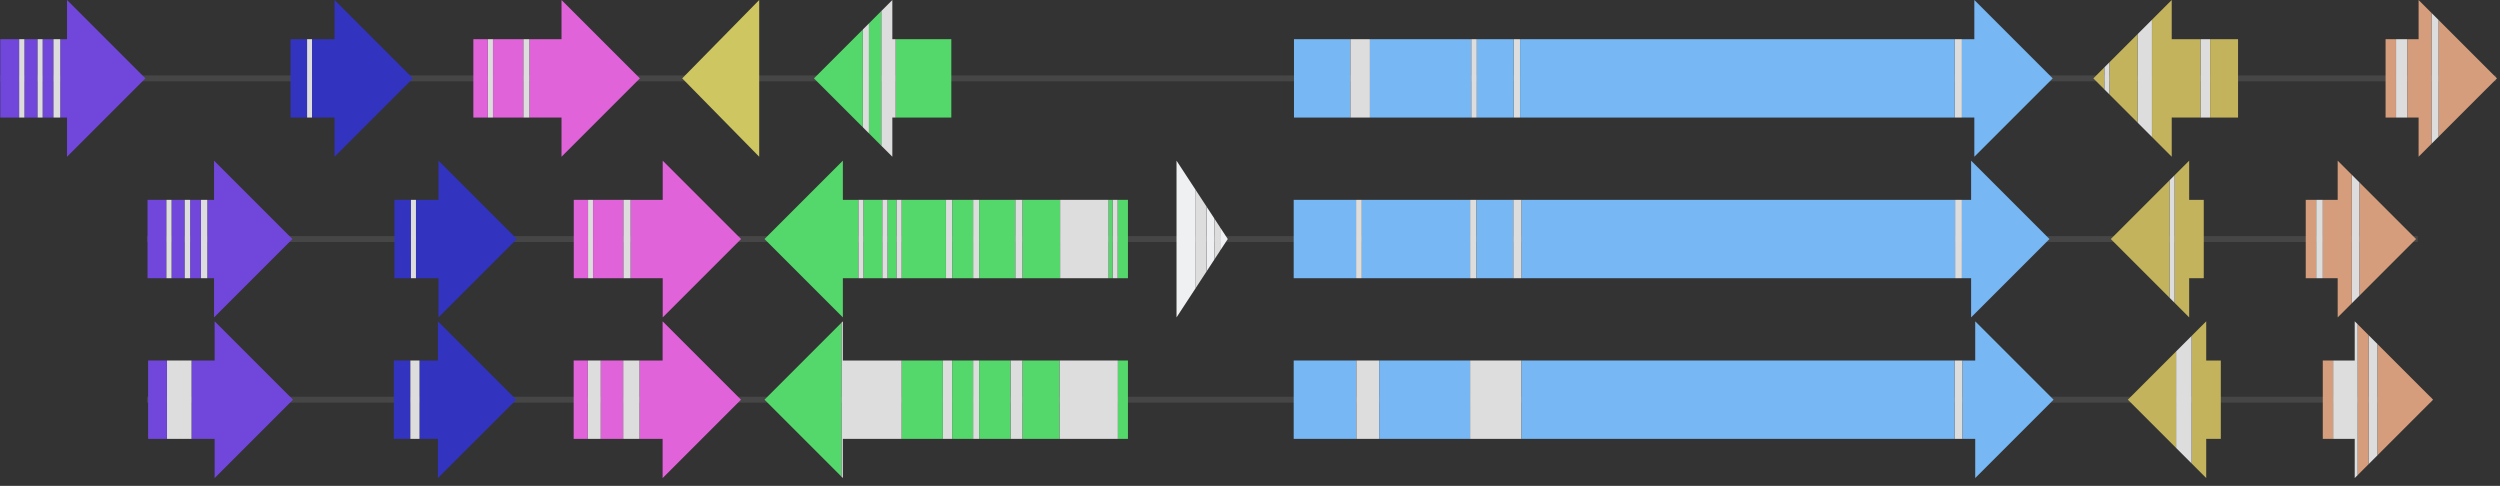 <svg xmlns="http://www.w3.org/2000/svg" version="1.1" baseProfile="full" width="1276" height="248">
  <rect width="100%" height="100%" fill="#333333" stroke="none"/>
  <g>
    <title>BGC0000104.1</title>
    <line x1="0" y1="40" x2="1274" y2="40" stroke="#464646" stroke-width="3"/>
    <g>
      <title>BGC0000104.1~L0+CDS1
Terpene</title>
      <polygon points="1217.6,60.0 1217.6,20.0 1222.9,20.0 1222.9,60.0" stroke-width="2" class="exon" fill="#d59d7c"/>
      <polygon points="1228.7,60.0 1228.7,20.0 1234.45,20.0 1234.45,0.0 1241.05,6.6 1241.05,73.4 1234.45,80.0 1234.45,60.0" stroke-width="2" class="exon" fill="#d59d7c"/>
      <polygon points="1244.7,69.75 1244.7,10.25 1274.45,40.0" stroke-width="2" class="exon" fill="#d59d7c"/>
      <polygon points="1222.95,60.0 1222.95,20.0 1228.65,20.0 1228.65,60.0" stroke-width="2" class="intron" fill="#dddddd" stroke-dasharray="2,2"/>
      <polygon points="1241.1,73.35 1241.1,6.65 1244.65,10.2 1244.65,69.8" stroke-width="2" class="intron" fill="#dddddd" stroke-dasharray="2,2"/>
    </g>
    <g>
      <title>BGC0000104.1~L0+CDS2
[Uncharacterized protein conserved in bacteria (DUF2236)]</title>
      <polygon points="1142.3,60.0 1142.3,20.0 1128.05,20.0 1128.05,60.0" stroke-width="2" class="exon" fill="#c2b35c"/>
      <polygon points="1123.15,60.0 1123.15,20.0 1108.45,20.0 1108.45,0.0 1098.4,10.05 1098.4,69.95 1108.45,80.0 1108.45,60.0" stroke-width="2" class="exon" fill="#c2b35c"/>
      <polygon points="1091.05,62.6 1091.05,17.4 1076.7,31.75 1076.7,48.25" stroke-width="2" class="exon" fill="#c2b35c"/>
      <polygon points="1074.05,45.6 1074.05,34.4 1068.45,40.0" stroke-width="2" class="exon" fill="#c2b35c"/>
      <polygon points="1128.0,60.0 1128.0,20.0 1123.2,20.0 1123.2,60.0" stroke-width="2" class="intron" fill="#dddddd" stroke-dasharray="2,2"/>
      <polygon points="1098.35,69.9 1098.35,10.1 1091.1,17.35 1091.1,62.65" stroke-width="2" class="intron" fill="#dddddd" stroke-dasharray="2,2"/>
      <polygon points="1076.65,48.2 1076.65,31.8 1074.1,34.35 1074.1,45.65" stroke-width="2" class="intron" fill="#dddddd" stroke-dasharray="2,2"/>
    </g>
    <g>
      <title>BGC0000104.1~L0+CDS3
nrPKS</title>
      <polygon points="660.45,60.0 660.45,20.0 689.2,20.0 689.2,60.0" stroke-width="2" class="exon" fill="#76b7f4"/>
      <polygon points="699.25,60.0 699.25,20.0 750.9,20.0 750.9,60.0" stroke-width="2" class="exon" fill="#76b7f4"/>
      <polygon points="753.8,60.0 753.8,20.0 772.6,20.0 772.6,60.0" stroke-width="2" class="exon" fill="#76b7f4"/>
      <polygon points="775.85,60.0 775.85,20.0 997.7,20.0 997.7,60.0" stroke-width="2" class="exon" fill="#76b7f4"/>
      <polygon points="1001.4,60.0 1001.4,20.0 1007.7,20.0 1007.7,0.0 1047.7,40.0 1007.7,80.0 1007.7,60.0" stroke-width="2" class="exon" fill="#76b7f4"/>
      <polygon points="689.25,60.0 689.25,20.0 699.2,20.0 699.2,60.0" stroke-width="2" class="intron" fill="#dddddd" stroke-dasharray="2,2"/>
      <polygon points="750.95,60.0 750.95,20.0 753.75,20.0 753.75,60.0" stroke-width="2" class="intron" fill="#dddddd" stroke-dasharray="2,2"/>
      <polygon points="772.65,60.0 772.65,20.0 775.8,20.0 775.8,60.0" stroke-width="2" class="intron" fill="#dddddd" stroke-dasharray="2,2"/>
      <polygon points="997.75,60.0 997.75,20.0 1001.35,20.0 1001.35,60.0" stroke-width="2" class="intron" fill="#dddddd" stroke-dasharray="2,2"/>
    </g>
    <g>
      <title>BGC0000104.1~L0+CDS4
[Cytochrome P450]</title>
      <polygon points="485.55,60.0 485.55,20.0 457.2,20.0 457.2,60.0" stroke-width="2" class="exon" fill="#55d86b"/>
      <polygon points="449.8,74.35 449.8,5.65 443.55,11.9 443.55,68.1" stroke-width="2" class="exon" fill="#55d86b"/>
      <polygon points="440.4,64.95 440.4,15.05 415.45,40.0" stroke-width="2" class="exon" fill="#55d86b"/>
      <polygon points="457.15,60.0 457.15,20.0 455.45,20.0 455.45,0.0 449.85,5.6 449.85,74.4 455.45,80.0 455.45,60.0" stroke-width="2" class="intron" fill="#dddddd" stroke-dasharray="2,2"/>
      <polygon points="443.5,68.05 443.5,11.95 440.45,15.0 440.45,65.0" stroke-width="2" class="intron" fill="#dddddd" stroke-dasharray="2,2"/>
    </g>
    <g>
      <title>BGC0000104.1~L0+CDS5
[Metallo-beta-lactamase superfamily]</title>
      <polygon points="387.5,80.0 387.5,0.0 348.2,40.0" stroke-width="2" class="exon" fill="#cec660"/>
    </g>
    <g>
      <title>BGC0000104.1~L0+CDS6
[IMP dehydrogenase / GMP reductase domain]</title>
      <polygon points="241.6,60.0 241.6,20.0 249.0,20.0 249.0,60.0" stroke-width="2" class="exon" fill="#e163da"/>
      <polygon points="251.65,60.0 251.65,20.0 267.1,20.0 267.1,60.0" stroke-width="2" class="exon" fill="#e163da"/>
      <polygon points="270.25,60.0 270.25,20.0 286.6,20.0 286.6,0.0 326.6,40.0 286.6,80.0 286.6,60.0" stroke-width="2" class="exon" fill="#e163da"/>
      <polygon points="249.05,60.0 249.05,20.0 251.6,20.0 251.6,60.0" stroke-width="2" class="intron" fill="#dddddd" stroke-dasharray="2,2"/>
      <polygon points="267.15,60.0 267.15,20.0 270.2,20.0 270.2,60.0" stroke-width="2" class="intron" fill="#dddddd" stroke-dasharray="2,2"/>
    </g>
    <g>
      <title>BGC0000104.1~L0+CDS7
[O-methyltransferase domain]</title>
      <polygon points="148.3,60.0 148.3,20.0 156.7,20.0 156.7,60.0" stroke-width="2" class="exon" fill="#3233be"/>
      <polygon points="159.3,60.0 159.3,20.0 170.75,20.0 170.75,0.0 210.75,40.0 170.75,80.0 170.75,60.0" stroke-width="2" class="exon" fill="#3233be"/>
      <polygon points="156.75,60.0 156.75,20.0 159.25,20.0 159.25,60.0" stroke-width="2" class="intron" fill="#dddddd" stroke-dasharray="2,2"/>
    </g>
    <g>
      <title>BGC0000104.1~L0+CDS8
[Alpha/beta hydrolase family]</title>
      <polygon points="0.15,60.0 0.15,20.0 9.75,20.0 9.75,60.0" stroke-width="2" class="exon" fill="#7147db"/>
      <polygon points="12.5,60.0 12.5,20.0 19.15,20.0 19.15,60.0" stroke-width="2" class="exon" fill="#7147db"/>
      <polygon points="21.8,60.0 21.8,20.0 27.25,20.0 27.25,60.0" stroke-width="2" class="exon" fill="#7147db"/>
      <polygon points="30.8,60.0 30.8,20.0 34.2,20.0 34.2,0.0 74.2,40.0 34.2,80.0 34.2,60.0" stroke-width="2" class="exon" fill="#7147db"/>
      <polygon points="9.8,60.0 9.8,20.0 12.45,20.0 12.45,60.0" stroke-width="2" class="intron" fill="#dddddd" stroke-dasharray="2,2"/>
      <polygon points="19.2,60.0 19.2,20.0 21.75,20.0 21.75,60.0" stroke-width="2" class="intron" fill="#dddddd" stroke-dasharray="2,2"/>
      <polygon points="27.3,60.0 27.3,20.0 30.75,20.0 30.75,60.0" stroke-width="2" class="intron" fill="#dddddd" stroke-dasharray="2,2"/>
    </g>
  </g>
  <g>
    <title>BGC0001360.1</title>
    <line x1="75" y1="122" x2="1234" y2="122" stroke="#464646" stroke-width="3"/>
    <g>
      <title>BGC0001360.1~L0+CDS1
[Alpha/beta hydrolase family]</title>
      <polygon points="75.3,142.0 75.3,102.0 84.9,102.0 84.9,142.0" stroke-width="2" class="exon" fill="#7147db"/>
      <polygon points="87.6,142.0 87.6,102.0 94.25,102.0 94.25,142.0" stroke-width="2" class="exon" fill="#7147db"/>
      <polygon points="97.1,142.0 97.1,102.0 102.55,102.0 102.55,142.0" stroke-width="2" class="exon" fill="#7147db"/>
      <polygon points="105.85,142.0 105.85,102.0 109.25,102.0 109.25,82.0 149.25,122.0 109.25,162.0 109.25,142.0" stroke-width="2" class="exon" fill="#7147db"/>
      <polygon points="84.95,142.0 84.95,102.0 87.55,102.0 87.55,142.0" stroke-width="2" class="intron" fill="#dddddd" stroke-dasharray="2,2"/>
      <polygon points="94.3,142.0 94.3,102.0 97.05,102.0 97.05,142.0" stroke-width="2" class="intron" fill="#dddddd" stroke-dasharray="2,2"/>
      <polygon points="102.6,142.0 102.6,102.0 105.8,102.0 105.8,142.0" stroke-width="2" class="intron" fill="#dddddd" stroke-dasharray="2,2"/>
    </g>
    <g>
      <title>BGC0001360.1~L0+CDS2
[O-methyltransferase domain]</title>
      <polygon points="201.3,142.0 201.3,102.0 209.7,102.0 209.7,142.0" stroke-width="2" class="exon" fill="#3233be"/>
      <polygon points="212.35,142.0 212.35,102.0 223.8,102.0 223.8,82.0 263.8,122.0 223.8,162.0 223.8,142.0" stroke-width="2" class="exon" fill="#3233be"/>
      <polygon points="209.75,142.0 209.75,102.0 212.3,102.0 212.3,142.0" stroke-width="2" class="intron" fill="#dddddd" stroke-dasharray="2,2"/>
    </g>
    <g>
      <title>BGC0001360.1~L0+CDS3
[IMP dehydrogenase / GMP reductase domain]</title>
      <polygon points="292.85,142.0 292.85,102.0 300.1,102.0 300.1,142.0" stroke-width="2" class="exon" fill="#e163da"/>
      <polygon points="302.7,142.0 302.7,102.0 318.15,102.0 318.15,142.0" stroke-width="2" class="exon" fill="#e163da"/>
      <polygon points="321.9,142.0 321.9,102.0 338.25,102.0 338.25,82.0 378.25,122.0 338.25,162.0 338.25,142.0" stroke-width="2" class="exon" fill="#e163da"/>
      <polygon points="300.15,142.0 300.15,102.0 302.65,102.0 302.65,142.0" stroke-width="2" class="intron" fill="#dddddd" stroke-dasharray="2,2"/>
      <polygon points="318.2,142.0 318.2,102.0 321.85,102.0 321.85,142.0" stroke-width="2" class="intron" fill="#dddddd" stroke-dasharray="2,2"/>
    </g>
    <g>
      <title>BGC0001360.1~L0+CDS4
[Cytochrome P450 + Metallo-beta-lactamase superfamily]</title>
      <polygon points="575.7,142.0 575.7,102.0 570.5,102.0 570.5,142.0" stroke-width="2" class="exon" fill="#55d86b"/>
      <polygon points="567.9,142.0 567.9,102.0 565.85,102.0 565.85,142.0" stroke-width="2" class="exon" fill="#55d86b"/>
      <polygon points="541.05,142.0 541.05,102.0 521.9,102.0 521.9,142.0" stroke-width="2" class="exon" fill="#55d86b"/>
      <polygon points="518.2,142.0 518.2,102.0 499.75,102.0 499.75,142.0" stroke-width="2" class="exon" fill="#55d86b"/>
      <polygon points="496.65,142.0 496.65,102.0 486.05,102.0 486.05,142.0" stroke-width="2" class="exon" fill="#55d86b"/>
      <polygon points="482.8,142.0 482.8,102.0 460.25,102.0 460.25,142.0" stroke-width="2" class="exon" fill="#55d86b"/>
      <polygon points="457.55,142.0 457.55,102.0 453.05,102.0 453.05,142.0" stroke-width="2" class="exon" fill="#55d86b"/>
      <polygon points="450.3,142.0 450.3,102.0 440.75,102.0 440.75,142.0" stroke-width="2" class="exon" fill="#55d86b"/>
      <polygon points="438.1,142.0 438.1,102.0 430.2,102.0 430.2,82.0 390.2,122.0 430.2,162.0 430.2,142.0" stroke-width="2" class="exon" fill="#55d86b"/>
      <polygon points="570.45,142.0 570.45,102.0 567.95,102.0 567.95,142.0" stroke-width="2" class="intron" fill="#dddddd" stroke-dasharray="2,2"/>
      <polygon points="565.8,142.0 565.8,102.0 541.1,102.0 541.1,142.0" stroke-width="2" class="intron" fill="#dddddd" stroke-dasharray="2,2"/>
      <polygon points="521.85,142.0 521.85,102.0 518.25,102.0 518.25,142.0" stroke-width="2" class="intron" fill="#dddddd" stroke-dasharray="2,2"/>
      <polygon points="499.7,142.0 499.7,102.0 496.7,102.0 496.7,142.0" stroke-width="2" class="intron" fill="#dddddd" stroke-dasharray="2,2"/>
      <polygon points="486.0,142.0 486.0,102.0 482.85,102.0 482.85,142.0" stroke-width="2" class="intron" fill="#dddddd" stroke-dasharray="2,2"/>
      <polygon points="460.2,142.0 460.2,102.0 457.6,102.0 457.6,142.0" stroke-width="2" class="intron" fill="#dddddd" stroke-dasharray="2,2"/>
      <polygon points="453.0,142.0 453.0,102.0 450.35,102.0 450.35,142.0" stroke-width="2" class="intron" fill="#dddddd" stroke-dasharray="2,2"/>
      <polygon points="440.7,142.0 440.7,102.0 438.15,102.0 438.15,142.0" stroke-width="2" class="intron" fill="#dddddd" stroke-dasharray="2,2"/>
    </g>
    <g>
      <title>BGC0001360.1~L0+CDS5
[]</title>
      <polygon points="600.5,162.0 600.5,82.0 610.3,96.99 610.3,147.01" stroke-width="2" class="exon" fill="#eff0f1"/>
      <polygon points="615.9,138.44 615.9,105.56 619.75,111.45 619.75,132.55" stroke-width="2" class="exon" fill="#eff0f1"/>
      <polygon points="622.75,127.97 622.75,116.03 626.65,122.0" stroke-width="2" class="exon" fill="#eff0f1"/>
      <polygon points="610.35,146.93 610.35,97.07 615.85,105.48 615.85,138.52" stroke-width="2" class="intron" fill="#dddddd" stroke-dasharray="2,2"/>
      <polygon points="619.8,132.48 619.8,111.52 622.7,115.96 622.7,128.04" stroke-width="2" class="intron" fill="#dddddd" stroke-dasharray="2,2"/>
    </g>
    <g>
      <title>BGC0001360.1~L0+CDS6
nrPKS</title>
      <polygon points="660.3,142.0 660.3,102.0 692.1,102.0 692.1,142.0" stroke-width="2" class="exon" fill="#76b7f4"/>
      <polygon points="695.1,142.0 695.1,102.0 750.3,102.0 750.3,142.0" stroke-width="2" class="exon" fill="#76b7f4"/>
      <polygon points="753.55,142.0 753.55,102.0 772.35,102.0 772.35,142.0" stroke-width="2" class="exon" fill="#76b7f4"/>
      <polygon points="776.6,142.0 776.6,102.0 997.85,102.0 997.85,142.0" stroke-width="2" class="exon" fill="#76b7f4"/>
      <polygon points="1001.4,142.0 1001.4,102.0 1006.05,102.0 1006.05,82.0 1046.05,122.0 1006.05,162.0 1006.05,142.0" stroke-width="2" class="exon" fill="#76b7f4"/>
      <polygon points="692.15,142.0 692.15,102.0 695.05,102.0 695.05,142.0" stroke-width="2" class="intron" fill="#dddddd" stroke-dasharray="2,2"/>
      <polygon points="750.35,142.0 750.35,102.0 753.5,102.0 753.5,142.0" stroke-width="2" class="intron" fill="#dddddd" stroke-dasharray="2,2"/>
      <polygon points="772.4,142.0 772.4,102.0 776.55,102.0 776.55,142.0" stroke-width="2" class="intron" fill="#dddddd" stroke-dasharray="2,2"/>
      <polygon points="997.9,142.0 997.9,102.0 1001.35,102.0 1001.35,142.0" stroke-width="2" class="intron" fill="#dddddd" stroke-dasharray="2,2"/>
    </g>
    <g>
      <title>BGC0001360.1~L0+CDS7
[Uncharacterized protein conserved in bacteria (DUF2236)]</title>
      <polygon points="1124.8,142.0 1124.8,102.0 1117.35,102.0 1117.35,82.0 1109.95,89.4 1109.95,154.6 1117.35,162.0 1117.35,142.0" stroke-width="2" class="exon" fill="#c2b35c"/>
      <polygon points="1107.35,152.0 1107.35,92.0 1077.35,122.0" stroke-width="2" class="exon" fill="#c2b35c"/>
      <polygon points="1109.9,154.55 1109.9,89.45 1107.4,91.95 1107.4,152.05" stroke-width="2" class="intron" fill="#dddddd" stroke-dasharray="2,2"/>
    </g>
    <g>
      <title>BGC0001360.1~L0+CDS8
Terpene</title>
      <polygon points="1176.85,142.0 1176.85,102.0 1182.15,102.0 1182.15,142.0" stroke-width="2" class="exon" fill="#d59d7c"/>
      <polygon points="1185.6,142.0 1185.6,102.0 1193.15,102.0 1193.15,82.0 1200.35,89.2 1200.35,154.8 1193.15,162.0 1193.15,142.0" stroke-width="2" class="exon" fill="#d59d7c"/>
      <polygon points="1204.3,150.85 1204.3,93.15 1233.15,122.0" stroke-width="2" class="exon" fill="#d59d7c"/>
      <polygon points="1182.2,142.0 1182.2,102.0 1185.55,102.0 1185.55,142.0" stroke-width="2" class="intron" fill="#dddddd" stroke-dasharray="2,2"/>
      <polygon points="1200.4,154.75 1200.4,89.25 1204.25,93.1 1204.25,150.9" stroke-width="2" class="intron" fill="#dddddd" stroke-dasharray="2,2"/>
    </g>
  </g>
  <g>
    <title>BGC0001677.1</title>
    <line x1="75" y1="204" x2="1241" y2="204" stroke="#464646" stroke-width="3"/>
    <g>
      <title>BGC0001677.1~L0+CDS1
[Alpha/beta hydrolase family]</title>
      <polygon points="75.6,224.0 75.6,184.0 85.2,184.0 85.2,224.0" stroke-width="2" class="exon" fill="#7147db"/>
      <polygon points="97.8,224.0 97.8,184.0 109.55,184.0 109.55,164.0 149.55,204.0 109.55,244.0 109.55,224.0" stroke-width="2" class="exon" fill="#7147db"/>
      <polygon points="85.25,224.0 85.25,184.0 97.75,184.0 97.75,224.0" stroke-width="2" class="intron" fill="#dddddd" stroke-dasharray="2,2"/>
    </g>
    <g>
      <title>BGC0001677.1~L0+CDS2
[O-methyltransferase domain]</title>
      <polygon points="201.0,224.0 201.0,184.0 209.4,184.0 209.4,224.0" stroke-width="2" class="exon" fill="#3233be"/>
      <polygon points="214.15,224.0 214.15,184.0 223.5,184.0 223.5,164.0 263.5,204.0 223.5,244.0 223.5,224.0" stroke-width="2" class="exon" fill="#3233be"/>
      <polygon points="209.45,224.0 209.45,184.0 214.1,184.0 214.1,224.0" stroke-width="2" class="intron" fill="#dddddd" stroke-dasharray="2,2"/>
    </g>
    <g>
      <title>BGC0001677.1~L0+CDS3
[IMP dehydrogenase / GMP reductase domain]</title>
      <polygon points="292.8,224.0 292.8,184.0 300.0,184.0 300.0,224.0" stroke-width="2" class="exon" fill="#e163da"/>
      <polygon points="306.65,224.0 306.65,184.0 318.05,184.0 318.05,224.0" stroke-width="2" class="exon" fill="#e163da"/>
      <polygon points="326.45,224.0 326.45,184.0 338.2,184.0 338.2,164.0 378.2,204.0 338.2,244.0 338.2,224.0" stroke-width="2" class="exon" fill="#e163da"/>
      <polygon points="300.05,224.0 300.05,184.0 306.6,184.0 306.6,224.0" stroke-width="2" class="intron" fill="#dddddd" stroke-dasharray="2,2"/>
      <polygon points="318.1,224.0 318.1,184.0 326.4,184.0 326.4,224.0" stroke-width="2" class="intron" fill="#dddddd" stroke-dasharray="2,2"/>
    </g>
    <g>
      <title>BGC0001677.1~L0+CDS4
[Cytochrome P450]</title>
      <polygon points="575.7,224.0 575.7,184.0 570.6,184.0 570.6,224.0" stroke-width="2" class="exon" fill="#55d86b"/>
      <polygon points="540.8,224.0 540.8,184.0 521.9,184.0 521.9,224.0" stroke-width="2" class="exon" fill="#55d86b"/>
      <polygon points="515.8,224.0 515.8,184.0 499.75,184.0 499.75,224.0" stroke-width="2" class="exon" fill="#55d86b"/>
      <polygon points="496.65,224.0 496.65,184.0 486.0,184.0 486.0,224.0" stroke-width="2" class="exon" fill="#55d86b"/>
      <polygon points="481.25,224.0 481.25,184.0 460.25,184.0 460.25,224.0" stroke-width="2" class="exon" fill="#55d86b"/>
      <polygon points="429.5,243.3 429.5,164.7 390.2,204.0" stroke-width="2" class="exon" fill="#55d86b"/>
      <polygon points="570.55,224.0 570.55,184.0 540.85,184.0 540.85,224.0" stroke-width="2" class="intron" fill="#dddddd" stroke-dasharray="2,2"/>
      <polygon points="521.85,224.0 521.85,184.0 515.85,184.0 515.85,224.0" stroke-width="2" class="intron" fill="#dddddd" stroke-dasharray="2,2"/>
      <polygon points="499.7,224.0 499.7,184.0 496.7,184.0 496.7,224.0" stroke-width="2" class="intron" fill="#dddddd" stroke-dasharray="2,2"/>
      <polygon points="485.95,224.0 485.95,184.0 481.3,184.0 481.3,224.0" stroke-width="2" class="intron" fill="#dddddd" stroke-dasharray="2,2"/>
      <polygon points="460.2,224.0 460.2,184.0 430.2,184.0 430.2,164.0 429.55,164.65 429.55,243.35 430.2,244.0 430.2,224.0" stroke-width="2" class="intron" fill="#dddddd" stroke-dasharray="2,2"/>
    </g>
    <g>
      <title>BGC0001677.1~L0+CDS5
nrPKS</title>
      <polygon points="660.3,224.0 660.3,184.0 692.25,184.0 692.25,224.0" stroke-width="2" class="exon" fill="#76b7f4"/>
      <polygon points="703.95,224.0 703.95,184.0 750.3,184.0 750.3,224.0" stroke-width="2" class="exon" fill="#76b7f4"/>
      <polygon points="776.55,224.0 776.55,184.0 997.65,184.0 997.65,224.0" stroke-width="2" class="exon" fill="#76b7f4"/>
      <polygon points="1001.65,224.0 1001.65,184.0 1008.15,184.0 1008.15,164.0 1048.15,204.0 1008.15,244.0 1008.15,224.0" stroke-width="2" class="exon" fill="#76b7f4"/>
      <polygon points="692.3,224.0 692.3,184.0 703.9,184.0 703.9,224.0" stroke-width="2" class="intron" fill="#dddddd" stroke-dasharray="2,2"/>
      <polygon points="750.35,224.0 750.35,184.0 776.5,184.0 776.5,224.0" stroke-width="2" class="intron" fill="#dddddd" stroke-dasharray="2,2"/>
      <polygon points="997.7,224.0 997.7,184.0 1001.6,184.0 1001.6,224.0" stroke-width="2" class="intron" fill="#dddddd" stroke-dasharray="2,2"/>
    </g>
    <g>
      <title>BGC0001677.1~L0+CDS6
[Uncharacterized protein conserved in bacteria (DUF2236)]</title>
      <polygon points="1133.5,224.0 1133.5,184.0 1126.05,184.0 1126.05,164.0 1118.65,171.4 1118.65,236.6 1126.05,244.0 1126.05,224.0" stroke-width="2" class="exon" fill="#c2b35c"/>
      <polygon points="1110.65,228.6 1110.65,179.4 1086.05,204.0" stroke-width="2" class="exon" fill="#c2b35c"/>
      <polygon points="1118.6,236.55 1118.6,171.45 1110.7,179.35 1110.7,228.65" stroke-width="2" class="intron" fill="#dddddd" stroke-dasharray="2,2"/>
    </g>
    <g>
      <title>BGC0001677.1~L0+CDS7
Terpene</title>
      <polygon points="1185.55,224.0 1185.55,184.0 1190.8,184.0 1190.8,224.0" stroke-width="2" class="exon" fill="#d59d7c"/>
      <polygon points="1203.4,242.45 1203.4,165.55 1208.95,171.1 1208.95,236.9" stroke-width="2" class="exon" fill="#d59d7c"/>
      <polygon points="1213.5,232.35 1213.5,175.65 1241.85,204.0" stroke-width="2" class="exon" fill="#d59d7c"/>
      <polygon points="1190.85,224.0 1190.85,184.0 1201.85,184.0 1201.85,164.0 1203.35,165.5 1203.35,242.5 1201.85,244.0 1201.85,224.0" stroke-width="2" class="intron" fill="#dddddd" stroke-dasharray="2,2"/>
      <polygon points="1209.0,236.85 1209.0,171.15 1213.45,175.6 1213.45,232.4" stroke-width="2" class="intron" fill="#dddddd" stroke-dasharray="2,2"/>
    </g>
  </g>
</svg>
